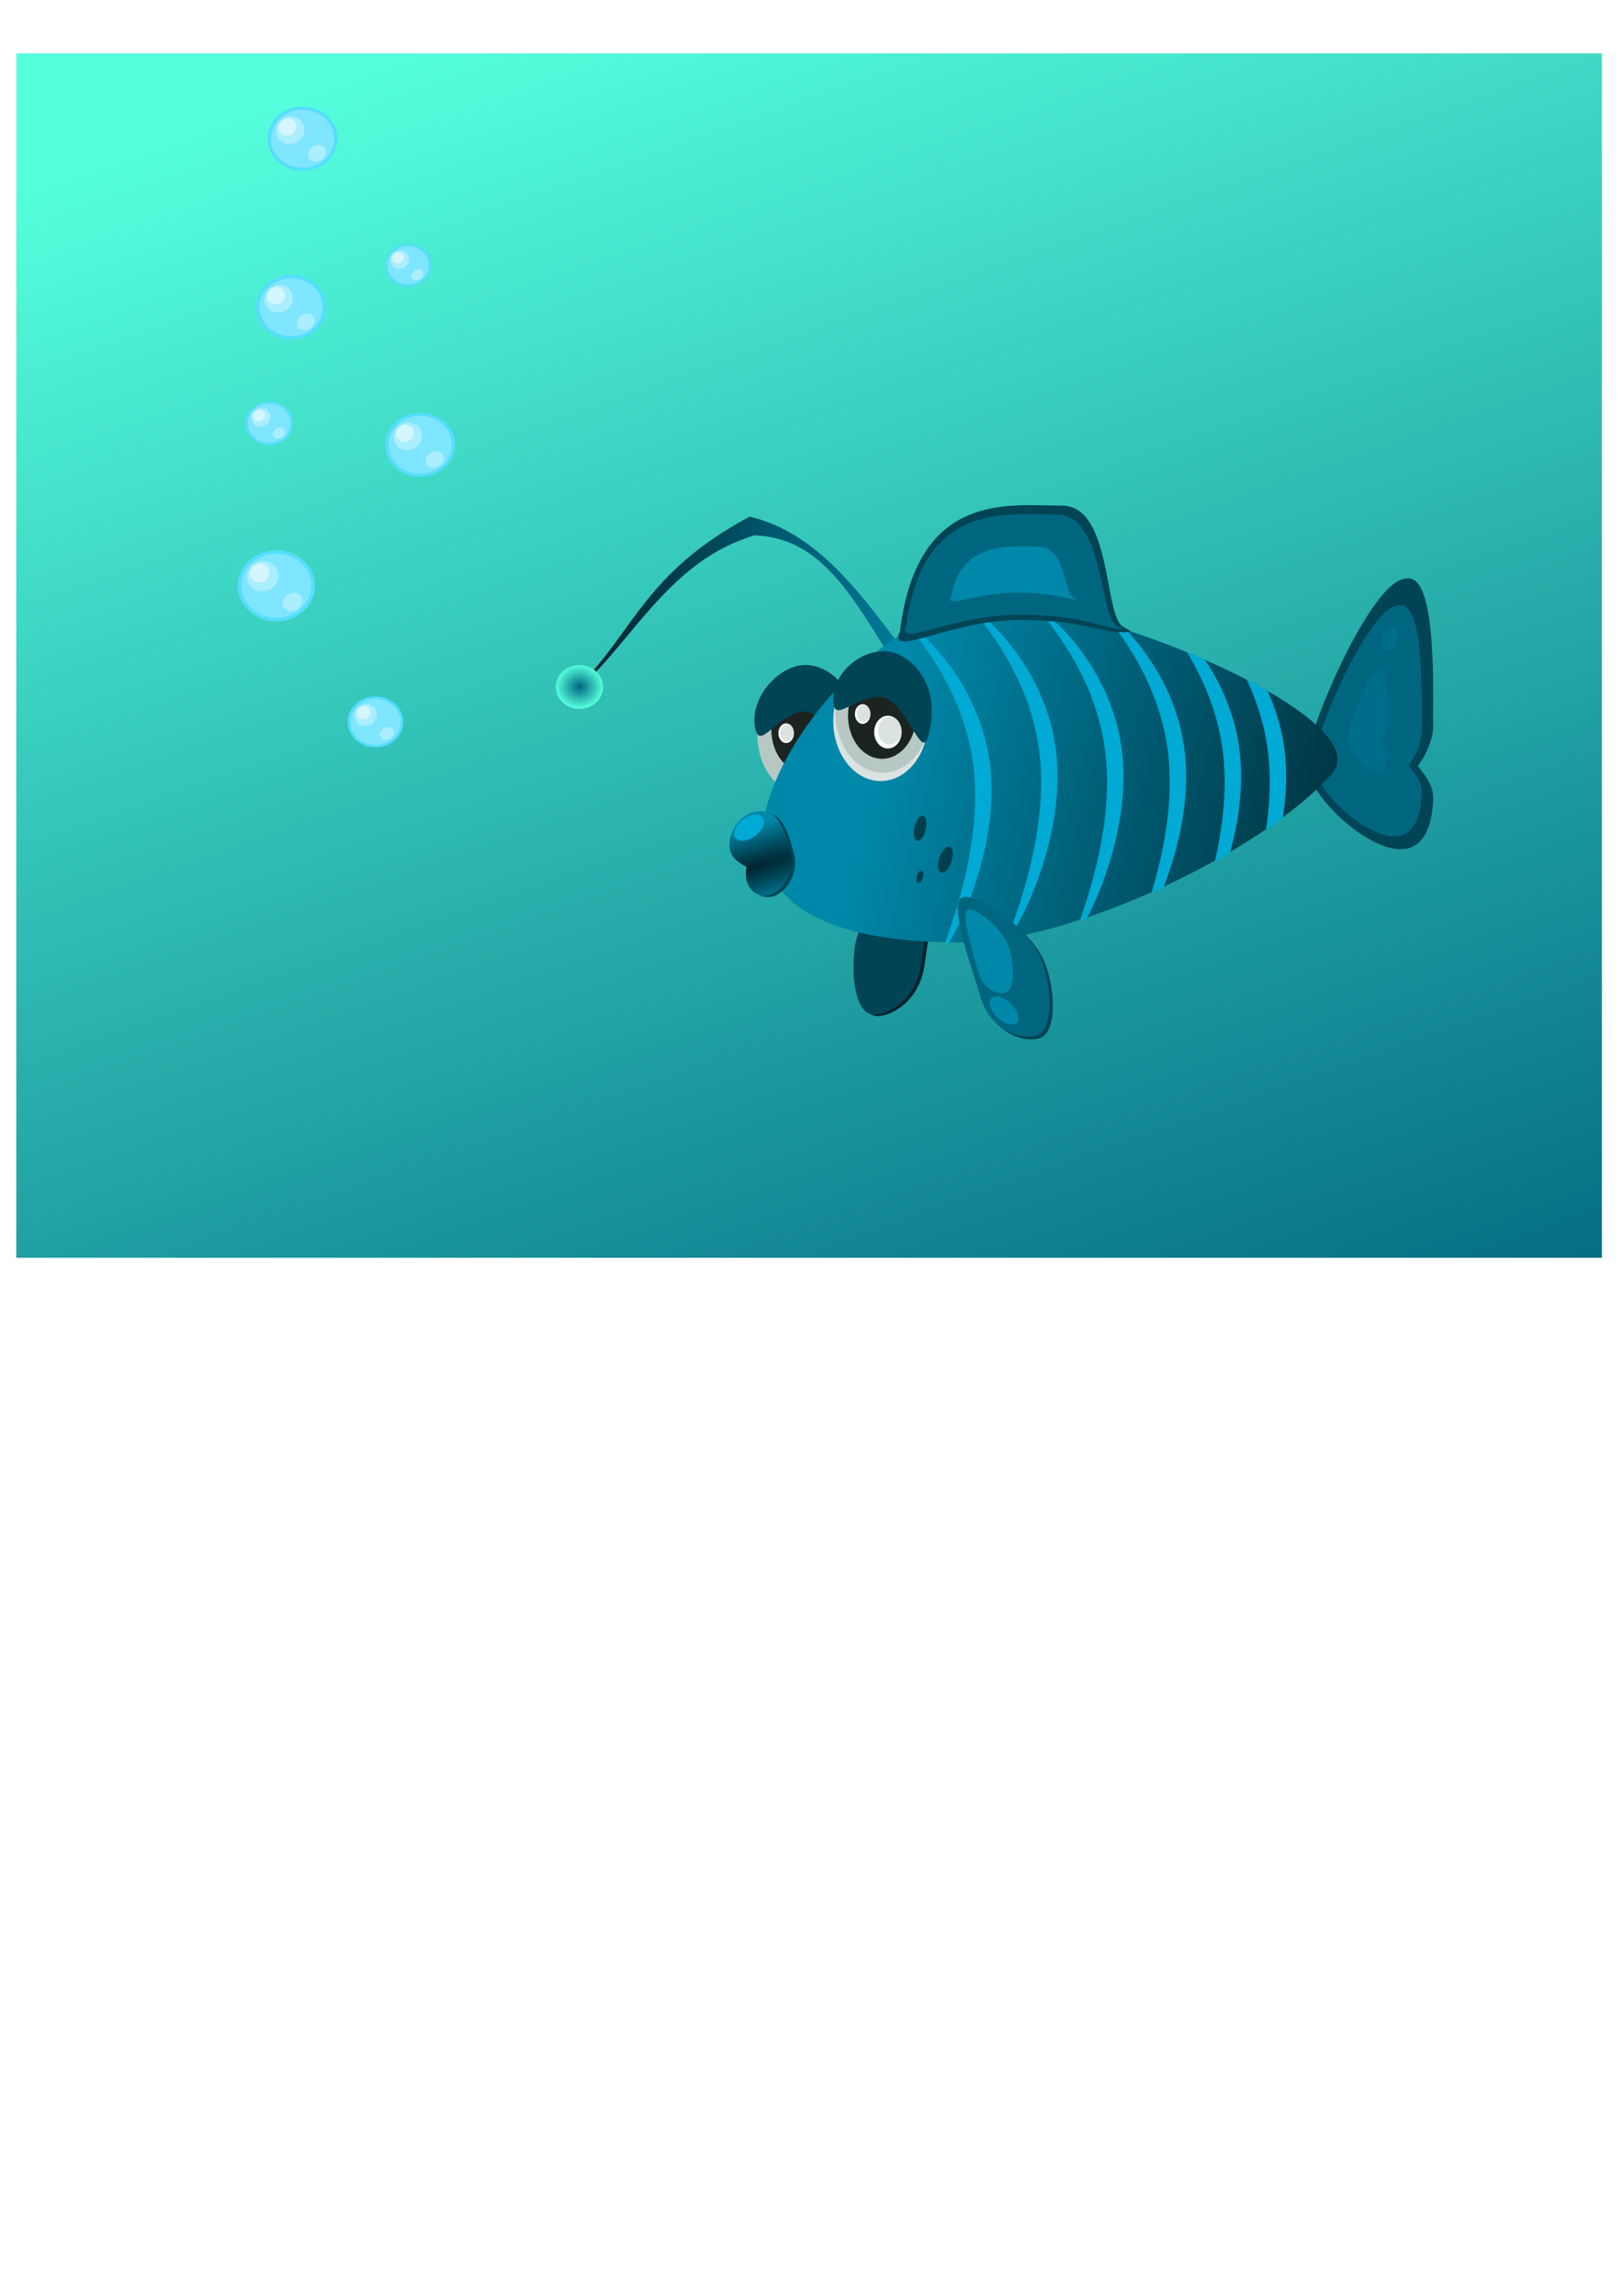 <?xml version="1.0" encoding="UTF-8" standalone="no"?>
<!-- Created with Inkscape (http://www.inkscape.org/) -->

<svg
   xmlns:dc="http://purl.org/dc/elements/1.1/"
   xmlns:cc="http://creativecommons.org/ns#"
   xmlns:rdf="http://www.w3.org/1999/02/22-rdf-syntax-ns#"
   xmlns:svg="http://www.w3.org/2000/svg"
   xmlns="http://www.w3.org/2000/svg"
   xmlns:xlink="http://www.w3.org/1999/xlink"
   xmlns:sodipodi="http://sodipodi.sourceforge.net/DTD/sodipodi-0.dtd"
   xmlns:inkscape="http://www.inkscape.org/namespaces/inkscape"
   width="744.094"
   height="1052.362"
   id="svg2"
   version="1.1"
   inkscape:version="0.91 r13725"
   viewBox="0 0 744.094 1052.362"
   sodipodi:docname="blue_fish.svg">
  <defs
     id="defs4">
    <linearGradient
       inkscape:collect="always"
       id="linearGradient4364">
      <stop
         style="stop-color:#006680;stop-opacity:1"
         offset="0"
         id="stop4366" />
      <stop
         style="stop-color:#55ffdd;stop-opacity:1"
         offset="1"
         id="stop4368" />
    </linearGradient>
    <linearGradient
       inkscape:collect="always"
       id="linearGradient3625">
      <stop
         style="stop-color:#00222b;stop-opacity:1"
         offset="0"
         id="stop3627" />
      <stop
         style="stop-color:#0088aa;stop-opacity:1"
         offset="1"
         id="stop3629" />
    </linearGradient>
    <radialGradient
       inkscape:collect="always"
       xlink:href="#linearGradient3625"
       id="radialGradient3631"
       cx="83.452"
       cy="539.47"
       fx="83.452"
       fy="539.47"
       r="56.765"
       gradientTransform="matrix(2.147,-0.532,0.065,0.262,1.357,310.944)"
       gradientUnits="userSpaceOnUse" />
    <clipPath
       clipPathUnits="userSpaceOnUse"
       id="clipPath3834">
      <path
         style="fill:#00aad4;fill-opacity:1;stroke-width:3;stroke-miterlimit:4;stroke-dasharray:none"
         d="m 537.779,396.086 c 14.435,126.939 -75.588,253.611 -83.902,254.557 -8.315,0.946 68.227,-124.194 53.792,-251.133 C 493.234,272.571 385.031,190.806 393.346,189.861 c 8.315,-0.946 129.999,79.286 144.434,206.225 z"
         id="path3836"
         inkscape:connector-curvature="0"
         sodipodi:nodetypes="sssss" />
    </clipPath>
    <clipPath
       clipPathUnits="userSpaceOnUse"
       id="clipPath3861">
      <path
         style="fill:#00aad4;fill-opacity:1;stroke-width:3;stroke-miterlimit:4;stroke-dasharray:none"
         d="m 657.779,376.086 c 14.435,126.939 -75.588,253.611 -83.902,254.557 -8.315,0.946 68.227,-124.194 53.792,-251.133 C 613.234,252.571 505.031,170.806 513.346,169.861 c 8.315,-0.946 129.999,79.286 144.434,206.225 z"
         id="path3863"
         inkscape:connector-curvature="0"
         sodipodi:nodetypes="sssss" />
    </clipPath>
    <clipPath
       clipPathUnits="userSpaceOnUse"
       id="clipPath3880">
      <path
         style="fill:#00aad4;fill-opacity:1;stroke-width:3;stroke-miterlimit:4;stroke-dasharray:none"
         d="m 777.779,376.086 c 14.435,126.939 -75.588,253.611 -83.902,254.557 -8.315,0.946 68.227,-124.194 53.792,-251.133 C 733.234,252.571 625.031,170.806 633.346,169.861 c 8.315,-0.946 129.999,79.286 144.434,206.225 z"
         id="path3882"
         inkscape:connector-curvature="0"
         sodipodi:nodetypes="sssss" />
    </clipPath>
    <clipPath
       clipPathUnits="userSpaceOnUse"
       id="clipPath3911">
      <path
         style="fill:#00aad4;fill-opacity:1;stroke-width:3;stroke-miterlimit:4;stroke-dasharray:none"
         d="m 891.779,376.086 c 14.435,126.939 -75.588,253.611 -83.902,254.557 -8.315,0.946 68.227,-124.194 53.792,-251.133 C 847.234,252.571 739.031,170.806 747.346,169.861 c 8.315,-0.946 129.999,79.286 144.434,206.225 z"
         id="path3913"
         inkscape:connector-curvature="0"
         sodipodi:nodetypes="sssss" />
    </clipPath>
    <clipPath
       clipPathUnits="userSpaceOnUse"
       id="clipPath3930">
      <path
         style="fill:#00aad4;fill-opacity:1;stroke-width:3;stroke-miterlimit:4;stroke-dasharray:none"
         d="m 991.78,376.086 c 14.435,126.939 -75.588,253.611 -83.902,254.557 -8.315,0.946 68.227,-124.194 53.792,-251.133 C 947.234,252.571 839.031,170.806 847.346,169.861 c 8.315,-0.946 129.999,79.286 144.434,206.225 z"
         id="path3932"
         inkscape:connector-curvature="0"
         sodipodi:nodetypes="sssss" />
    </clipPath>
    <clipPath
       clipPathUnits="userSpaceOnUse"
       id="clipPath3949">
      <path
         style="fill:#00aad4;fill-opacity:1;stroke-width:3;stroke-miterlimit:4;stroke-dasharray:none"
         d="m 1073.78,376.086 c 14.435,126.939 -75.588,253.611 -83.902,254.557 -8.315,0.946 68.227,-124.194 53.792,-251.133 -14.435,-126.939 -122.638,-208.703 -114.323,-209.649 8.315,-0.946 129.999,79.286 144.434,206.225 z"
         id="path3951"
         inkscape:connector-curvature="0"
         sodipodi:nodetypes="sssss" />
    </clipPath>
    <linearGradient
       inkscape:collect="always"
       xlink:href="#linearGradient3625"
       id="linearGradient3972"
       x1="1284.914"
       y1="662.443"
       x2="347.492"
       y2="345.255"
       gradientUnits="userSpaceOnUse"
       gradientTransform="matrix(0.252,0,0,0.252,192.51,272.093)" />
    <linearGradient
       inkscape:collect="always"
       xlink:href="#linearGradient4364"
       id="linearGradient4370"
       x1="1499.838"
       y1="1596.844"
       x2="529.558"
       y2="-1178.391"
       gradientUnits="userSpaceOnUse"
       gradientTransform="matrix(0.252,0,0,0.252,192.51,272.093)" />
    <clipPath
       clipPathUnits="userSpaceOnUse"
       id="clipPath3834-5">
      <path
         style="fill:#00aad4;fill-opacity:1;stroke-width:3;stroke-miterlimit:4;stroke-dasharray:none"
         d="m 537.779,396.086 c 14.435,126.939 -75.588,253.611 -83.902,254.557 -8.315,0.946 68.227,-124.194 53.792,-251.133 C 493.234,272.571 385.031,190.806 393.346,189.861 c 8.315,-0.946 129.999,79.286 144.434,206.225 z"
         id="path3836-7"
         inkscape:connector-curvature="0"
         sodipodi:nodetypes="sssss" />
    </clipPath>
    <clipPath
       clipPathUnits="userSpaceOnUse"
       id="clipPath3861-6">
      <path
         style="fill:#00aad4;fill-opacity:1;stroke-width:3;stroke-miterlimit:4;stroke-dasharray:none"
         d="m 657.779,376.086 c 14.435,126.939 -75.588,253.611 -83.902,254.557 -8.315,0.946 68.227,-124.194 53.792,-251.133 C 613.234,252.571 505.031,170.806 513.346,169.861 c 8.315,-0.946 129.999,79.286 144.434,206.225 z"
         id="path3863-1"
         inkscape:connector-curvature="0"
         sodipodi:nodetypes="sssss" />
    </clipPath>
    <clipPath
       clipPathUnits="userSpaceOnUse"
       id="clipPath3880-7">
      <path
         style="fill:#00aad4;fill-opacity:1;stroke-width:3;stroke-miterlimit:4;stroke-dasharray:none"
         d="m 777.779,376.086 c 14.435,126.939 -75.588,253.611 -83.902,254.557 -8.315,0.946 68.227,-124.194 53.792,-251.133 C 733.234,252.571 625.031,170.806 633.346,169.861 c 8.315,-0.946 129.999,79.286 144.434,206.225 z"
         id="path3882-3"
         inkscape:connector-curvature="0"
         sodipodi:nodetypes="sssss" />
    </clipPath>
    <clipPath
       clipPathUnits="userSpaceOnUse"
       id="clipPath3911-0">
      <path
         style="fill:#00aad4;fill-opacity:1;stroke-width:3;stroke-miterlimit:4;stroke-dasharray:none"
         d="m 891.779,376.086 c 14.435,126.939 -75.588,253.611 -83.902,254.557 -8.315,0.946 68.227,-124.194 53.792,-251.133 C 847.234,252.571 739.031,170.806 747.346,169.861 c 8.315,-0.946 129.999,79.286 144.434,206.225 z"
         id="path3913-3"
         inkscape:connector-curvature="0"
         sodipodi:nodetypes="sssss" />
    </clipPath>
    <clipPath
       clipPathUnits="userSpaceOnUse"
       id="clipPath3930-5">
      <path
         style="fill:#00aad4;fill-opacity:1;stroke-width:3;stroke-miterlimit:4;stroke-dasharray:none"
         d="m 991.78,376.086 c 14.435,126.939 -75.588,253.611 -83.902,254.557 -8.315,0.946 68.227,-124.194 53.792,-251.133 C 947.234,252.571 839.031,170.806 847.346,169.861 c 8.315,-0.946 129.999,79.286 144.434,206.225 z"
         id="path3932-3"
         inkscape:connector-curvature="0"
         sodipodi:nodetypes="sssss" />
    </clipPath>
    <clipPath
       clipPathUnits="userSpaceOnUse"
       id="clipPath3949-2">
      <path
         style="fill:#00aad4;fill-opacity:1;stroke-width:3;stroke-miterlimit:4;stroke-dasharray:none"
         d="m 1073.78,376.086 c 14.435,126.939 -75.588,253.611 -83.902,254.557 -8.315,0.946 68.227,-124.194 53.792,-251.133 -14.435,-126.939 -122.638,-208.703 -114.323,-209.649 8.315,-0.946 129.999,79.286 144.434,206.225 z"
         id="path3951-8"
         inkscape:connector-curvature="0"
         sodipodi:nodetypes="sssss" />
    </clipPath>
    <clipPath
       clipPathUnits="userSpaceOnUse"
       id="clipPath3834-5-5">
      <path
         style="fill:#00aad4;fill-opacity:1;stroke-width:3;stroke-miterlimit:4;stroke-dasharray:none"
         d="m 537.779,396.086 c 14.435,126.939 -75.588,253.611 -83.902,254.557 -8.315,0.946 68.227,-124.194 53.792,-251.133 C 493.234,272.571 385.031,190.806 393.346,189.861 c 8.315,-0.946 129.999,79.286 144.434,206.225 z"
         id="path3836-7-9"
         inkscape:connector-curvature="0"
         sodipodi:nodetypes="sssss" />
    </clipPath>
    <clipPath
       clipPathUnits="userSpaceOnUse"
       id="clipPath3861-6-5">
      <path
         style="fill:#00aad4;fill-opacity:1;stroke-width:3;stroke-miterlimit:4;stroke-dasharray:none"
         d="m 657.779,376.086 c 14.435,126.939 -75.588,253.611 -83.902,254.557 -8.315,0.946 68.227,-124.194 53.792,-251.133 C 613.234,252.571 505.031,170.806 513.346,169.861 c 8.315,-0.946 129.999,79.286 144.434,206.225 z"
         id="path3863-1-3"
         inkscape:connector-curvature="0"
         sodipodi:nodetypes="sssss" />
    </clipPath>
    <clipPath
       clipPathUnits="userSpaceOnUse"
       id="clipPath3880-7-3">
      <path
         style="fill:#00aad4;fill-opacity:1;stroke-width:3;stroke-miterlimit:4;stroke-dasharray:none"
         d="m 777.779,376.086 c 14.435,126.939 -75.588,253.611 -83.902,254.557 -8.315,0.946 68.227,-124.194 53.792,-251.133 C 733.234,252.571 625.031,170.806 633.346,169.861 c 8.315,-0.946 129.999,79.286 144.434,206.225 z"
         id="path3882-3-6"
         inkscape:connector-curvature="0"
         sodipodi:nodetypes="sssss" />
    </clipPath>
    <clipPath
       clipPathUnits="userSpaceOnUse"
       id="clipPath3911-0-8">
      <path
         style="fill:#00aad4;fill-opacity:1;stroke-width:3;stroke-miterlimit:4;stroke-dasharray:none"
         d="m 891.779,376.086 c 14.435,126.939 -75.588,253.611 -83.902,254.557 -8.315,0.946 68.227,-124.194 53.792,-251.133 C 847.234,252.571 739.031,170.806 747.346,169.861 c 8.315,-0.946 129.999,79.286 144.434,206.225 z"
         id="path3913-3-6"
         inkscape:connector-curvature="0"
         sodipodi:nodetypes="sssss" />
    </clipPath>
    <clipPath
       clipPathUnits="userSpaceOnUse"
       id="clipPath3930-5-8">
      <path
         style="fill:#00aad4;fill-opacity:1;stroke-width:3;stroke-miterlimit:4;stroke-dasharray:none"
         d="m 991.78,376.086 c 14.435,126.939 -75.588,253.611 -83.902,254.557 -8.315,0.946 68.227,-124.194 53.792,-251.133 C 947.234,252.571 839.031,170.806 847.346,169.861 c 8.315,-0.946 129.999,79.286 144.434,206.225 z"
         id="path3932-3-6"
         inkscape:connector-curvature="0"
         sodipodi:nodetypes="sssss" />
    </clipPath>
    <clipPath
       clipPathUnits="userSpaceOnUse"
       id="clipPath3949-2-7">
      <path
         style="fill:#00aad4;fill-opacity:1;stroke-width:3;stroke-miterlimit:4;stroke-dasharray:none"
         d="m 1073.78,376.086 c 14.435,126.939 -75.588,253.611 -83.902,254.557 -8.315,0.946 68.227,-124.194 53.792,-251.133 -14.435,-126.939 -122.638,-208.703 -114.323,-209.649 8.315,-0.946 129.999,79.286 144.434,206.225 z"
         id="path3951-8-2"
         inkscape:connector-curvature="0"
         sodipodi:nodetypes="sssss" />
    </clipPath>
    <linearGradient
       inkscape:collect="always"
       xlink:href="#linearGradient3625"
       id="linearGradient4357"
       x1="248.65"
       y1="285.431"
       x2="420.084"
       y2="285.431"
       gradientUnits="userSpaceOnUse"
       gradientTransform="translate(16.429,-2.857)" />
    <linearGradient
       inkscape:collect="always"
       xlink:href="#linearGradient3625"
       id="linearGradient4365"
       x1="248.65"
       y1="285.431"
       x2="420.084"
       y2="285.431"
       gradientUnits="userSpaceOnUse"
       gradientTransform="translate(16.429,-2.857)" />
    <radialGradient
       inkscape:collect="always"
       xlink:href="#linearGradient4364"
       id="radialGradient4377"
       cx="253.043"
       cy="316.971"
       fx="253.043"
       fy="316.971"
       r="10.607"
       gradientTransform="matrix(1,0,0,0.952,-4.167,15.473)"
       gradientUnits="userSpaceOnUse" />
    <filter
       style="color-interpolation-filters:sRGB;"
       inkscape:label="Blur"
       id="filter4403">
      <feGaussianBlur
         stdDeviation="2 2"
         result="blur"
         id="feGaussianBlur4405" />
    </filter>
    <filter
       inkscape:collect="always"
       style="color-interpolation-filters:sRGB"
       id="filter6001"
       x="-0.701"
       width="2.401"
       y="-0.736"
       height="2.471">
      <feGaussianBlur
         inkscape:collect="always"
         stdDeviation="6.192"
         id="feGaussianBlur6003" />
    </filter>
    <radialGradient
       inkscape:collect="always"
       xlink:href="#linearGradient4364"
       id="radialGradient4377-6"
       cx="253.043"
       cy="316.971"
       fx="253.043"
       fy="316.971"
       r="10.607"
       gradientTransform="matrix(0.278,0,0,0.284,195.545,224.604)"
       gradientUnits="userSpaceOnUse" />
    <filter
       inkscape:collect="always"
       style="color-interpolation-filters:sRGB"
       id="filter7143"
       x="-0.217"
       width="1.434"
       y="-0.213"
       height="1.425">
      <feGaussianBlur
         inkscape:collect="always"
         stdDeviation="0.534"
         id="feGaussianBlur7145" />
    </filter>
  </defs>
  <sodipodi:namedview
     id="base"
     pagecolor="#ffffff"
     bordercolor="#666666"
     borderopacity="1.0"
     inkscape:pageopacity="0.0"
     inkscape:pageshadow="2"
     inkscape:zoom="1.4"
     inkscape:cx="291.05825"
     inkscape:cy="696.52555"
     inkscape:document-units="px"
     inkscape:current-layer="layer1"
     showgrid="false"
     showborder="false"
     inkscape:window-width="2880"
     inkscape:window-height="1620"
     inkscape:window-x="0"
     inkscape:window-y="0"
     inkscape:window-maximized="0" />
  <g
     inkscape:groupmode="layer"
     id="layer3"
     inkscape:label="background"
     sodipodi:insensitive="true">
    <rect
       style="fill:url(#linearGradient4370);fill-opacity:1;stroke-width:3;stroke-miterlimit:4;stroke-dasharray:none"
       id="rect4362"
       width="726.957"
       height="552.08"
       x="7.466"
       y="24.466" />
  </g>
  <g
     inkscape:label="fish"
     inkscape:groupmode="layer"
     id="layer1">
    <path
       style="fill:url(#linearGradient4365);fill-opacity:1;fill-rule:evenodd;stroke:url(#linearGradient4357);stroke-width:1px;stroke-linecap:butt;stroke-linejoin:miter;stroke-opacity:1"
       d="m 429.076,327.751 c -29.317,-29.734 -40.889,-81.749 -83.338,-82.832 -38.527,11.595 -54.92,46.664 -80.307,70.206 26.088,-25.927 30.237,-51.855 78.287,-77.782 41.425,9.884 62.515,56.37 91.924,87.883 z"
       id="path3549"
       inkscape:connector-curvature="0"
       sodipodi:nodetypes="cccccc"
       inkscape:export-xdpi="90"
       inkscape:export-ydpi="90" />
    <g
       id="g4791"
       transform="matrix(1,0,0,1.266,126.168,-117.539)"
       inkscape:export-xdpi="90"
       inkscape:export-ydpi="90">
      <circle
         transform="matrix(0.979,-0.206,0.206,0.979,0,0)"
         r="21.748"
         cy="401.205"
         cx="163.659"
         id="path3368-90-8"
         style="fill:#b7c8c4;stroke-width:3;stroke-miterlimit:4;stroke-dasharray:none" />
      <circle
         transform="matrix(0.979,-0.206,0.206,0.979,0,0)"
         r="15.637"
         cy="399.264"
         cx="164.306"
         id="path3402-0"
         style="fill:#1c2422;stroke-width:3;stroke-miterlimit:4;stroke-dasharray:none" />
      <path
         sodipodi:nodetypes="sssss"
         inkscape:connector-curvature="0"
         id="path3368-9-9"
         d="m 265.162,360.416 c -1.432,9.019 -13.038,-12.246 -24.792,-9.776 -11.754,2.471 -18.564,14.262 -20.442,5.325 -1.878,-8.937 7.398,-19.48 19.152,-21.951 11.754,-2.471 29.243,6.487 26.082,26.401 z"
         style="fill:#004455;stroke-width:3;stroke-miterlimit:4;stroke-dasharray:none" />
      <ellipse
         transform="matrix(0.979,-0.206,0.206,0.979,0,0)"
         ry="5.931"
         rx="6.291"
         cy="405.231"
         cx="166.966"
         id="path3402-9-7-2"
         style="fill:#ffffff;stroke-width:3;stroke-miterlimit:4;stroke-dasharray:none" />
      <ellipse
         transform="matrix(0.979,-0.206,0.206,0.979,0,0)"
         ry="5.019"
         rx="5.323"
         cy="404.745"
         cx="167.805"
         id="path3402-9-1"
         style="fill:#dbe3e2;stroke-width:3;stroke-miterlimit:4;stroke-dasharray:none" />
      <circle
         transform="matrix(0.979,-0.206,0.206,0.979,0,0)"
         r="3.561"
         cy="398.692"
         cx="155.394"
         id="path3402-9-0-4-6"
         style="fill:#ffffff;stroke-width:3;stroke-miterlimit:4;stroke-dasharray:none" />
      <circle
         transform="matrix(0.979,-0.206,0.206,0.979,0,0)"
         r="3.07"
         cy="398.47"
         cx="155.755"
         id="path3402-9-0-3"
         style="fill:#dbe3e2;stroke-width:3;stroke-miterlimit:4;stroke-dasharray:none" />
      <path
         sodipodi:nodetypes="sssss"
         inkscape:connector-curvature="0"
         id="path3528-4-0"
         d="m 267.29,436.073 c -2.266,13.316 1.445,24.348 8.288,24.639 6.843,0.292 19.901,-5.347 22.167,-18.663 2.266,-13.316 7.567,-36.916 0.724,-37.208 -6.843,-0.292 -28.913,17.916 -31.179,31.232 z"
         style="fill:#00222b;stroke-width:3;stroke-miterlimit:4;stroke-dasharray:none" />
      <path
         sodipodi:nodetypes="sssss"
         inkscape:connector-curvature="0"
         id="path3528-4"
         d="m 265.781,435.57 c -2.266,13.316 1.445,24.348 8.288,24.639 6.843,0.292 19.901,-5.347 22.167,-18.663 2.266,-13.316 7.567,-36.916 0.724,-37.208 -6.843,-0.292 -28.913,17.916 -31.179,31.232 z"
         style="fill:#004455;stroke-width:3;stroke-miterlimit:4;stroke-dasharray:none" />
      <path
         sodipodi:nodetypes="cscccsscsc"
         inkscape:connector-curvature="0"
         id="path3509"
         d="m 519.563,302.251 c -0.901,0.004 -1.851,0.113 -2.852,0.339 -16.018,3.614 -44.153,55.874 -43.82,65.981 0.003,0.054 0.006,0.107 0.009,0.16 -0.003,0.053 0,0 -0.009,0.16 -0.332,10.107 21.332,27.14 37.35,30.754 16.018,3.614 20.324,-7.561 20.656,-17.668 0.147,-4.462 -2.969,-7.684 -7.07,-11.808 4.101,-4.124 7.217,-10.222 7.07,-14.684 -0.312,-9.475 2.181,-53.288 -11.334,-53.234 z"
         style="fill:#004455;stroke-width:3;stroke-miterlimit:4;stroke-dasharray:none" />
      <path
         sodipodi:nodetypes="cscccsscsc"
         inkscape:connector-curvature="0"
         id="path3509-2"
         d="m 515.967,311.956 c -0.769,0.003 -1.58,0.097 -2.434,0.289 -13.67,3.084 -37.68,47.684 -37.397,56.309 0.003,0.046 0.005,0.091 0.008,0.137 -0.003,0.046 0,0 -0.008,0.137 -0.284,8.626 18.205,23.162 31.875,26.246 13.67,3.084 17.345,-6.453 17.628,-15.078 0.125,-3.808 -2.534,-6.557 -6.034,-10.077 3.5,-3.52 6.159,-8.724 6.034,-12.531 -0.266,-8.086 1.861,-45.477 -9.672,-45.431 z"
         style="fill:#006680;stroke-width:3;stroke-miterlimit:4;stroke-dasharray:none" />
      <path
         sodipodi:nodetypes="cscccsscsc"
         inkscape:connector-curvature="0"
         id="path3509-2-7"
         d="m 506.368,335.341 c -0.279,10e-4 -0.574,0.043 -0.885,0.128 -4.968,1.361 -13.693,21.043 -13.59,24.849 0,0.02 0.003,0.04 0.003,0.06 0,0.02 0,0 -0.003,0.06 -0.103,3.806 6.616,10.221 11.583,11.582 4.968,1.361 6.303,-2.847 6.406,-6.654 0.045,-1.68 -0.921,-2.894 -2.193,-4.447 1.272,-1.553 2.238,-3.85 2.193,-5.53 -0.097,-3.568 0.676,-20.069 -3.515,-20.048 z"
         style="opacity:0.25;fill:#0088aa;fill-opacity:1;stroke-width:3;stroke-miterlimit:4;stroke-dasharray:none" />
      <path
         sodipodi:nodetypes="sssss"
         inkscape:connector-curvature="0"
         id="path3500"
         d="m 484.468,372.978 c -31.633,28.341 -119.521,61.109 -169.848,61.109 -50.327,0 -91.125,-9.043 -91.125,-38.822 0,-29.779 55.895,-84.115 106.222,-84.115 50.327,0 176.929,41.957 154.75,61.828 z"
         style="fill:url(#linearGradient3972);fill-opacity:1;stroke-width:3;stroke-miterlimit:4;stroke-dasharray:none" />
      <path
         transform="matrix(0.252,0,0,0.252,192.51,272.093)"
         clip-path="url(#clipPath3834)"
         sodipodi:nodetypes="sssss"
         inkscape:connector-curvature="0"
         id="path3500-1"
         d="m 1160.286,400.934 c -125.714,112.632 -474.994,242.857 -675,242.857 -200.006,0 -362.143,-35.939 -362.143,-154.286 -1e-5,-118.347 222.137,-334.286 422.143,-334.286 200.006,0 703.144,166.742 615,245.714 z"
         style="fill:#00aad4;stroke-width:3;stroke-miterlimit:4;stroke-dasharray:none" />
      <path
         transform="matrix(0.252,0,0,0.252,192.51,272.093)"
         clip-path="url(#clipPath3861)"
         sodipodi:nodetypes="sssss"
         inkscape:connector-curvature="0"
         id="path3500-3"
         d="m 1160.286,400.934 c -125.714,112.632 -474.994,242.857 -675,242.857 -200.006,0 -362.143,-35.939 -362.143,-154.286 -1e-5,-118.347 222.137,-334.286 422.143,-334.286 200.006,0 703.144,166.742 615,245.714 z"
         style="fill:#00aad4;stroke-width:3;stroke-miterlimit:4;stroke-dasharray:none" />
      <path
         transform="matrix(0.252,0,0,0.252,192.51,272.093)"
         clip-path="url(#clipPath3880)"
         sodipodi:nodetypes="sssss"
         inkscape:connector-curvature="0"
         id="path3500-8"
         d="m 1160.286,400.934 c -125.714,112.632 -474.994,242.857 -675,242.857 -200.006,0 -362.143,-35.939 -362.143,-154.286 -1e-5,-118.347 222.137,-334.286 422.143,-334.286 200.006,0 703.144,166.742 615,245.714 z"
         style="fill:#00aad4;stroke-width:3;stroke-miterlimit:4;stroke-dasharray:none" />
      <path
         transform="matrix(0.252,0,0,0.252,192.51,272.093)"
         clip-path="url(#clipPath3911)"
         sodipodi:nodetypes="sssss"
         inkscape:connector-curvature="0"
         id="path3500-5"
         d="m 1160.286,400.934 c -125.714,112.632 -474.994,242.857 -675,242.857 -200.006,0 -362.143,-35.939 -362.143,-154.286 -1e-5,-118.347 222.137,-334.286 422.143,-334.286 200.006,0 703.144,166.742 615,245.714 z"
         style="fill:#00aad4;stroke-width:3;stroke-miterlimit:4;stroke-dasharray:none" />
      <path
         transform="matrix(0.252,0,0,0.252,192.51,272.093)"
         clip-path="url(#clipPath3930)"
         sodipodi:nodetypes="sssss"
         inkscape:connector-curvature="0"
         id="path3500-39"
         d="m 1160.286,400.934 c -125.714,112.632 -474.994,242.857 -675,242.857 -200.006,0 -362.143,-35.939 -362.143,-154.286 -1e-5,-118.347 222.137,-334.286 422.143,-334.286 200.006,0 703.144,166.742 615,245.714 z"
         style="fill:#00aad4;stroke-width:3;stroke-miterlimit:4;stroke-dasharray:none" />
      <path
         transform="matrix(0.252,0,0,0.252,192.51,272.093)"
         clip-path="url(#clipPath3949)"
         sodipodi:nodetypes="sssss"
         inkscape:connector-curvature="0"
         id="path3500-0"
         d="m 1160.286,400.934 c -125.714,112.632 -474.994,242.857 -675,242.857 -200.006,0 -362.143,-35.939 -362.143,-154.286 -1e-5,-118.347 222.137,-334.286 422.143,-334.286 200.006,0 703.144,166.742 615,245.714 z"
         style="fill:#00aad4;stroke-width:3;stroke-miterlimit:4;stroke-dasharray:none" />
      <path
         id="path3606-9"
         d="m 224.063,387.043 c -1.915,-0.006 -3.944,0.383 -5.927,1.211 -6.348,2.65 -9.827,8.789 -7.772,13.712 0.831,1.99 3.679,3.858 7.197,5.204 -0.363,1.943 -0.394,3.663 0.034,4.892 1.808,5.189 7.802,7.131 13.387,4.337 5.585,-2.794 8.647,-9.265 6.838,-14.454 -1.152,-3.306 -2.693,-8.301 -5.103,-10.773 -1.705,-2.638 -4.967,-4.117 -8.654,-4.129 z"
         style="fill:#004455;fill-opacity:1;stroke-width:3;stroke-miterlimit:4;stroke-dasharray:none"
         inkscape:connector-curvature="0" />
      <circle
         r="21.748"
         cy="353.89"
         cx="277.595"
         id="path3368-90"
         style="fill:#dbe3e2;stroke-width:3;stroke-miterlimit:4;stroke-dasharray:none" />
      <circle
         r="21.748"
         cy="350.871"
         cx="278.602"
         id="path3368"
         style="fill:#b7c8c4;stroke-width:3;stroke-miterlimit:4;stroke-dasharray:none" />
      <circle
         r="15.637"
         cy="351.949"
         cx="278.242"
         id="path3402"
         style="fill:#1c2422;stroke-width:3;stroke-miterlimit:4;stroke-dasharray:none" />
      <path
         sodipodi:nodetypes="sssss"
         inkscape:connector-curvature="0"
         id="path3368-9"
         d="m 299.199,359.821 c -3.256,8.532 -10.24,-14.666 -22.251,-14.666 -12.011,0 -21.101,10.139 -21.101,1.006 0,-9.132 11.247,-17.542 23.257,-17.542 12.011,0 27.283,12.364 20.094,31.202 z"
         style="fill:#004455;stroke-width:3;stroke-miterlimit:4;stroke-dasharray:none" />
      <ellipse
         ry="5.931"
         rx="6.291"
         cy="357.916"
         cx="280.902"
         id="path3402-9-7"
         style="fill:#ffffff;stroke-width:3;stroke-miterlimit:4;stroke-dasharray:none" />
      <ellipse
         ry="5.019"
         rx="5.323"
         cy="357.43"
         cx="281.741"
         id="path3402-9"
         style="fill:#dbe3e2;stroke-width:3;stroke-miterlimit:4;stroke-dasharray:none" />
      <circle
         r="3.561"
         cy="351.376"
         cx="269.33"
         id="path3402-9-0-4"
         style="fill:#ffffff;stroke-width:3;stroke-miterlimit:4;stroke-dasharray:none" />
      <circle
         r="3.07"
         cy="351.155"
         cx="269.69"
         id="path3402-9-0"
         style="fill:#dbe3e2;stroke-width:3;stroke-miterlimit:4;stroke-dasharray:none" />
      <path
         sodipodi:nodetypes="scccsccss"
         inkscape:connector-curvature="0"
         id="path3503"
         d="m 347.937,275.745 c -24.546,-0.134 -54.834,2.985 -61.541,45.805 l 0.111,0.003 c -0.58,0.624 -0.88,1.256 -0.896,1.891 10e-4,5.956 25.901,-6.111 56.077,-6.111 30.175,-1e-5 36.446,5.067 49.411,4.322 1.934,-0.262 0.797,-0.408 -2.107,-1.743 -9.194,-3.165 -4.969,-43.893 -28.195,-43.989 -3.965,-0.017 -8.314,-0.153 -12.859,-0.177 z"
         style="fill:#004455;stroke-width:3;stroke-miterlimit:4;stroke-dasharray:none" />
      <path
         sodipodi:nodetypes="sssss"
         inkscape:connector-curvature="0"
         id="path3528-7"
         d="m 353.574,442.926 c 4.94,12.572 3.563,24.129 -3.076,25.813 -6.639,1.685 -20.574,-1.166 -25.515,-13.737 -4.94,-12.572 -14.954,-34.589 -8.315,-36.274 6.639,-1.685 31.965,11.626 36.905,24.198 z"
         style="fill:#004455;stroke-width:3;stroke-miterlimit:4;stroke-dasharray:none" />
      <path
         sodipodi:nodetypes="sssss"
         inkscape:connector-curvature="0"
         id="path3528"
         d="m 352.064,441.92 c 4.94,12.572 3.563,24.129 -3.076,25.813 -6.639,1.685 -20.574,-1.166 -25.514,-13.737 -4.94,-12.572 -14.954,-34.589 -8.315,-36.274 6.639,-1.685 31.965,11.626 36.905,24.198 z"
         style="fill:#006680;stroke-width:3;stroke-miterlimit:4;stroke-dasharray:none" />
      <path
         sodipodi:nodetypes="scccsccss"
         inkscape:connector-curvature="0"
         id="path3503-2"
         d="m 346.367,278.98 c -22.737,-0.117 -50.793,2.616 -57.006,40.134 l 0.103,0.002 c -0.537,0.547 -0.815,1.101 -0.83,1.657 0.001,5.218 23.993,-5.355 51.944,-5.355 27.952,-1e-5 35.275,3.916 46.776,5.297 1.792,-0.23 0.738,-0.357 -1.952,-1.527 -7.5,-4.298 -5.609,-39.968 -27.124,-40.052 -3.673,-0.014 -7.701,-0.134 -11.912,-0.155 z"
         style="fill:#006680;stroke-width:3;stroke-miterlimit:4;stroke-dasharray:none" />
      <path
         inkscape:connector-curvature="0"
         id="path3606"
         d="m 222.553,386.54 c -1.915,-0.006 -3.944,0.383 -5.927,1.211 -6.348,2.65 -9.827,8.789 -7.772,13.712 0.831,1.99 3.679,3.858 7.197,5.204 -0.363,1.943 -0.394,3.663 0.034,4.892 1.808,5.189 7.802,7.131 13.387,4.337 5.585,-2.794 8.647,-9.265 6.838,-14.454 -1.152,-3.306 -2.693,-8.301 -5.103,-10.773 -1.705,-2.638 -4.967,-4.117 -8.654,-4.129 z"
         style="fill:url(#radialGradient3631);fill-opacity:1;stroke-width:3;stroke-miterlimit:4;stroke-dasharray:none" />
      <ellipse
         transform="matrix(0.907,-0.421,0.421,0.907,0,0)"
         ry="3.954"
         rx="7.369"
         cy="447.507"
         cx="31.796"
         id="path3660"
         style="fill:#00aad4;stroke-width:3;stroke-miterlimit:4;stroke-dasharray:none" />
      <path
         sodipodi:nodetypes="sssss"
         inkscape:connector-curvature="0"
         id="path3528-75"
         d="m 336.721,436.712 c 2.553,7.519 1.841,14.432 -1.589,15.439 -3.43,1.008 -10.63,-0.697 -13.183,-8.216 -2.553,-7.519 -7.726,-20.688 -4.296,-21.696 3.43,-1.008 16.516,6.954 19.068,14.473 z"
         style="fill:#0088aa;fill-opacity:1;stroke-width:3;stroke-miterlimit:4;stroke-dasharray:none" />
      <ellipse
         inkscape:transform-center-x="-2.0203051"
         transform="matrix(0.851,0.525,-0.525,0.851,0,0)"
         ry="3.813"
         rx="7.371"
         cy="214.975"
         cx="525.313"
         id="path3677"
         style="fill:#0088aa;fill-opacity:1;stroke-width:3;stroke-miterlimit:4;stroke-dasharray:none" />
      <path
         sodipodi:nodetypes="scccsccss"
         inkscape:connector-curvature="0"
         id="path3503-2-5"
         d="m 343.049,290.671 c -13.222,-0.054 -29.537,1.201 -33.149,18.43 l 0.06,10e-4 c -0.312,0.251 -0.474,0.506 -0.483,0.761 5e-4,2.396 13.952,-2.459 30.206,-2.459 16.254,-10e-6 20.513,1.798 27.2,2.433 1.042,-0.105 0.429,-0.164 -1.135,-0.701 -4.361,-1.974 -3.262,-18.354 -15.773,-18.393 -2.136,-0.007 -4.478,-0.061 -6.927,-0.071 z"
         style="fill:#0088aa;fill-opacity:1;stroke-width:3;stroke-miterlimit:4;stroke-dasharray:none" />
      <ellipse
         transform="matrix(0.893,0.45,-0.45,0.893,0,0)"
         ry="5.084"
         rx="2.796"
         cy="222.585"
         cx="456.269"
         id="path3982"
         style="fill:#003e4d;fill-opacity:1;stroke-width:3;stroke-miterlimit:4;stroke-dasharray:none" />
      <ellipse
         transform="matrix(0.893,0.45,-0.45,0.893,0,0)"
         ry="2.413"
         rx="1.327"
         cy="233.357"
         cx="448.607"
         id="path3982-7"
         style="fill:#003e4d;fill-opacity:1;stroke-width:3;stroke-miterlimit:4;stroke-dasharray:none" />
      <ellipse
         transform="matrix(0.942,0.336,-0.336,0.942,0,0)"
         ry="4.702"
         rx="2.586"
         cy="270.564"
         cx="410.388"
         id="path3982-6"
         style="fill:#003e4d;fill-opacity:1;stroke-width:3;stroke-miterlimit:4;stroke-dasharray:none" />
      <ellipse
         transform="matrix(0.516,-0.856,0.856,0.516,0,0)"
         ry="3.304"
         rx="4.321"
         cy="605.213"
         cx="-14.073"
         id="path4017"
         style="opacity:0.25;fill:#0088aa;fill-opacity:1;stroke-width:3;stroke-miterlimit:4;stroke-dasharray:none" />
    </g>
    <ellipse
       style="fill:url(#radialGradient4377-6);fill-opacity:1;filter:url(#filter7143)"
       id="path4367-5"
       cx="265.984"
       cy="314.592"
       rx="2.953"
       ry="3.011"
       inkscape:export-xdpi="90"
       inkscape:export-ydpi="90" />
    <ellipse
       style="fill:url(#radialGradient4377);fill-opacity:1;filter:url(#filter6001)"
       id="path4367"
       cx="248.876"
       cy="317.35"
       rx="10.607"
       ry="10.102"
       transform="matrix(1.019,0,0,0.993,12.054,-0.229)"
       inkscape:export-xdpi="90"
       inkscape:export-ydpi="90" />
  </g>
  <g
     inkscape:groupmode="layer"
     id="layer2"
     inkscape:label="bubbles"
     sodipodi:insensitive="true">
    <g
       id="g4201"
       transform="matrix(0.152,0,0,0.152,189.5,290.733)">
      <ellipse
         ry="76.772"
         rx="83.843"
         cy="264.443"
         cx="-114.147"
         id="path4165"
         style="fill:#55ddff;fill-opacity:1;stroke-width:3;stroke-miterlimit:4;stroke-dasharray:none" />
      <ellipse
         ry="69.372"
         rx="75.761"
         cy="264.443"
         cx="-114.147"
         id="path4165-7"
         style="fill:#80e5ff;fill-opacity:1;stroke-width:3;stroke-miterlimit:4;stroke-dasharray:none" />
      <ellipse
         transform="matrix(-0.482,-0.876,0.876,-0.482,0,0)"
         ry="34.345"
         rx="32.325"
         cy="-243.478"
         cx="-144.731"
         id="path4182"
         style="fill:#aaeeff;fill-opacity:1;stroke-width:3;stroke-miterlimit:4;stroke-dasharray:none" />
      <ellipse
         transform="matrix(-0.482,-0.876,0.876,-0.482,0,0)"
         ry="21.39"
         rx="20.132"
         cy="-245.832"
         cx="-135.074"
         id="path4182-0"
         style="fill:#d5f6ff;fill-opacity:1;stroke-width:3;stroke-miterlimit:4;stroke-dasharray:none" />
      <ellipse
         transform="matrix(0.516,0.857,-0.857,0.516,0,0)"
         ry="22.476"
         rx="18.688"
         cy="222.15"
         cx="215.32"
         id="path4199"
         style="fill:#aaeeff;fill-opacity:1;stroke-width:3;stroke-miterlimit:4;stroke-dasharray:none" />
    </g>
    <g
       transform="matrix(0.212,0,0,0.212,150.891,212.445)"
       id="g4201-3">
      <ellipse
         ry="76.772"
         rx="83.843"
         cy="264.443"
         cx="-114.147"
         id="path4165-5"
         style="fill:#55ddff;fill-opacity:1;stroke-width:3;stroke-miterlimit:4;stroke-dasharray:none" />
      <ellipse
         ry="69.372"
         rx="75.761"
         cy="264.443"
         cx="-114.147"
         id="path4165-7-9"
         style="fill:#80e5ff;fill-opacity:1;stroke-width:3;stroke-miterlimit:4;stroke-dasharray:none" />
      <ellipse
         transform="matrix(-0.482,-0.876,0.876,-0.482,0,0)"
         ry="34.345"
         rx="32.325"
         cy="-243.478"
         cx="-144.731"
         id="path4182-6"
         style="fill:#aaeeff;fill-opacity:1;stroke-width:3;stroke-miterlimit:4;stroke-dasharray:none" />
      <ellipse
         transform="matrix(-0.482,-0.876,0.876,-0.482,0,0)"
         ry="21.39"
         rx="20.132"
         cy="-245.832"
         cx="-135.074"
         id="path4182-0-1"
         style="fill:#d5f6ff;fill-opacity:1;stroke-width:3;stroke-miterlimit:4;stroke-dasharray:none" />
      <ellipse
         transform="matrix(0.516,0.857,-0.857,0.516,0,0)"
         ry="22.476"
         rx="18.688"
         cy="222.15"
         cx="215.32"
         id="path4199-6"
         style="fill:#aaeeff;fill-opacity:1;stroke-width:3;stroke-miterlimit:4;stroke-dasharray:none" />
    </g>
    <g
       transform="matrix(0.192,0,0,0.192,214.516,153.136)"
       id="g4201-8">
      <ellipse
         ry="76.772"
         rx="83.843"
         cy="264.443"
         cx="-114.147"
         id="path4165-4"
         style="fill:#55ddff;fill-opacity:1;stroke-width:3;stroke-miterlimit:4;stroke-dasharray:none" />
      <ellipse
         ry="69.372"
         rx="75.761"
         cy="264.443"
         cx="-114.147"
         id="path4165-7-0"
         style="fill:#80e5ff;fill-opacity:1;stroke-width:3;stroke-miterlimit:4;stroke-dasharray:none" />
      <ellipse
         transform="matrix(-0.482,-0.876,0.876,-0.482,0,0)"
         ry="34.345"
         rx="32.325"
         cy="-243.478"
         cx="-144.731"
         id="path4182-9"
         style="fill:#aaeeff;fill-opacity:1;stroke-width:3;stroke-miterlimit:4;stroke-dasharray:none" />
      <ellipse
         transform="matrix(-0.482,-0.876,0.876,-0.482,0,0)"
         ry="21.39"
         rx="20.132"
         cy="-245.832"
         cx="-135.074"
         id="path4182-0-2"
         style="fill:#d5f6ff;fill-opacity:1;stroke-width:3;stroke-miterlimit:4;stroke-dasharray:none" />
      <ellipse
         transform="matrix(0.516,0.857,-0.857,0.516,0,0)"
         ry="22.476"
         rx="18.688"
         cy="222.15"
         cx="215.32"
         id="path4199-9"
         style="fill:#aaeeff;fill-opacity:1;stroke-width:3;stroke-miterlimit:4;stroke-dasharray:none" />
    </g>
    <g
       transform="matrix(0.192,0,0,0.192,155.372,90.1)"
       id="g4201-1">
      <ellipse
         ry="76.772"
         rx="83.843"
         cy="264.443"
         cx="-114.147"
         id="path4165-3"
         style="fill:#55ddff;fill-opacity:1;stroke-width:3;stroke-miterlimit:4;stroke-dasharray:none" />
      <ellipse
         ry="69.372"
         rx="75.761"
         cy="264.443"
         cx="-114.147"
         id="path4165-7-8"
         style="fill:#80e5ff;fill-opacity:1;stroke-width:3;stroke-miterlimit:4;stroke-dasharray:none" />
      <ellipse
         transform="matrix(-0.482,-0.876,0.876,-0.482,0,0)"
         ry="34.345"
         rx="32.325"
         cy="-243.478"
         cx="-144.731"
         id="path4182-5"
         style="fill:#aaeeff;fill-opacity:1;stroke-width:3;stroke-miterlimit:4;stroke-dasharray:none" />
      <ellipse
         transform="matrix(-0.482,-0.876,0.876,-0.482,0,0)"
         ry="21.39"
         rx="20.132"
         cy="-245.832"
         cx="-135.074"
         id="path4182-0-4"
         style="fill:#d5f6ff;fill-opacity:1;stroke-width:3;stroke-miterlimit:4;stroke-dasharray:none" />
      <ellipse
         transform="matrix(0.516,0.857,-0.857,0.516,0,0)"
         ry="22.476"
         rx="18.688"
         cy="222.15"
         cx="215.32"
         id="path4199-5"
         style="fill:#aaeeff;fill-opacity:1;stroke-width:3;stroke-miterlimit:4;stroke-dasharray:none" />
    </g>
    <g
       transform="matrix(0.126,0,0,0.126,201.406,88.293)"
       id="g4201-4">
      <ellipse
         ry="76.772"
         rx="83.843"
         cy="264.443"
         cx="-114.147"
         id="path4165-0"
         style="fill:#55ddff;fill-opacity:1;stroke-width:3;stroke-miterlimit:4;stroke-dasharray:none" />
      <ellipse
         ry="69.372"
         rx="75.761"
         cy="264.443"
         cx="-114.147"
         id="path4165-7-6"
         style="fill:#80e5ff;fill-opacity:1;stroke-width:3;stroke-miterlimit:4;stroke-dasharray:none" />
      <ellipse
         transform="matrix(-0.482,-0.876,0.876,-0.482,0,0)"
         ry="34.345"
         rx="32.325"
         cy="-243.478"
         cx="-144.731"
         id="path4182-7"
         style="fill:#aaeeff;fill-opacity:1;stroke-width:3;stroke-miterlimit:4;stroke-dasharray:none" />
      <ellipse
         transform="matrix(-0.482,-0.876,0.876,-0.482,0,0)"
         ry="21.39"
         rx="20.132"
         cy="-245.832"
         cx="-135.074"
         id="path4182-0-40"
         style="fill:#d5f6ff;fill-opacity:1;stroke-width:3;stroke-miterlimit:4;stroke-dasharray:none" />
      <ellipse
         transform="matrix(0.516,0.857,-0.857,0.516,0,0)"
         ry="22.476"
         rx="18.688"
         cy="222.15"
         cx="215.32"
         id="path4199-2"
         style="fill:#aaeeff;fill-opacity:1;stroke-width:3;stroke-miterlimit:4;stroke-dasharray:none" />
    </g>
    <g
       transform="matrix(0.13,0,0,0.13,138.253,159.627)"
       id="g4201-83">
      <ellipse
         ry="76.772"
         rx="83.843"
         cy="264.443"
         cx="-114.147"
         id="path4165-1"
         style="fill:#55ddff;fill-opacity:1;stroke-width:3;stroke-miterlimit:4;stroke-dasharray:none" />
      <ellipse
         ry="69.372"
         rx="75.761"
         cy="264.443"
         cx="-114.147"
         id="path4165-7-5"
         style="fill:#80e5ff;fill-opacity:1;stroke-width:3;stroke-miterlimit:4;stroke-dasharray:none" />
      <ellipse
         transform="matrix(-0.482,-0.876,0.876,-0.482,0,0)"
         ry="34.345"
         rx="32.325"
         cy="-243.478"
         cx="-144.731"
         id="path4182-1"
         style="fill:#aaeeff;fill-opacity:1;stroke-width:3;stroke-miterlimit:4;stroke-dasharray:none" />
      <ellipse
         transform="matrix(-0.482,-0.876,0.876,-0.482,0,0)"
         ry="21.39"
         rx="20.132"
         cy="-245.832"
         cx="-135.074"
         id="path4182-0-48"
         style="fill:#d5f6ff;fill-opacity:1;stroke-width:3;stroke-miterlimit:4;stroke-dasharray:none" />
      <ellipse
         transform="matrix(0.516,0.857,-0.857,0.516,0,0)"
         ry="22.476"
         rx="18.688"
         cy="222.15"
         cx="215.32"
         id="path4199-8"
         style="fill:#aaeeff;fill-opacity:1;stroke-width:3;stroke-miterlimit:4;stroke-dasharray:none" />
    </g>
    <g
       transform="matrix(0.192,0,0,0.192,160.63,12.829)"
       id="g4201-36">
      <ellipse
         ry="76.772"
         rx="83.843"
         cy="264.443"
         cx="-114.147"
         id="path4165-19"
         style="fill:#55ddff;fill-opacity:1;stroke-width:3;stroke-miterlimit:4;stroke-dasharray:none" />
      <ellipse
         ry="69.372"
         rx="75.761"
         cy="264.443"
         cx="-114.147"
         id="path4165-7-55"
         style="fill:#80e5ff;fill-opacity:1;stroke-width:3;stroke-miterlimit:4;stroke-dasharray:none" />
      <ellipse
         transform="matrix(-0.482,-0.876,0.876,-0.482,0,0)"
         ry="34.345"
         rx="32.325"
         cy="-243.478"
         cx="-144.731"
         id="path4182-16"
         style="fill:#aaeeff;fill-opacity:1;stroke-width:3;stroke-miterlimit:4;stroke-dasharray:none" />
      <ellipse
         transform="matrix(-0.482,-0.876,0.876,-0.482,0,0)"
         ry="21.39"
         rx="20.132"
         cy="-245.832"
         cx="-135.074"
         id="path4182-0-8"
         style="fill:#d5f6ff;fill-opacity:1;stroke-width:3;stroke-miterlimit:4;stroke-dasharray:none" />
      <ellipse
         transform="matrix(0.516,0.857,-0.857,0.516,0,0)"
         ry="22.476"
         rx="18.688"
         cy="222.15"
         cx="215.32"
         id="path4199-1"
         style="fill:#aaeeff;fill-opacity:1;stroke-width:3;stroke-miterlimit:4;stroke-dasharray:none" />
    </g>
  </g>
</svg>
